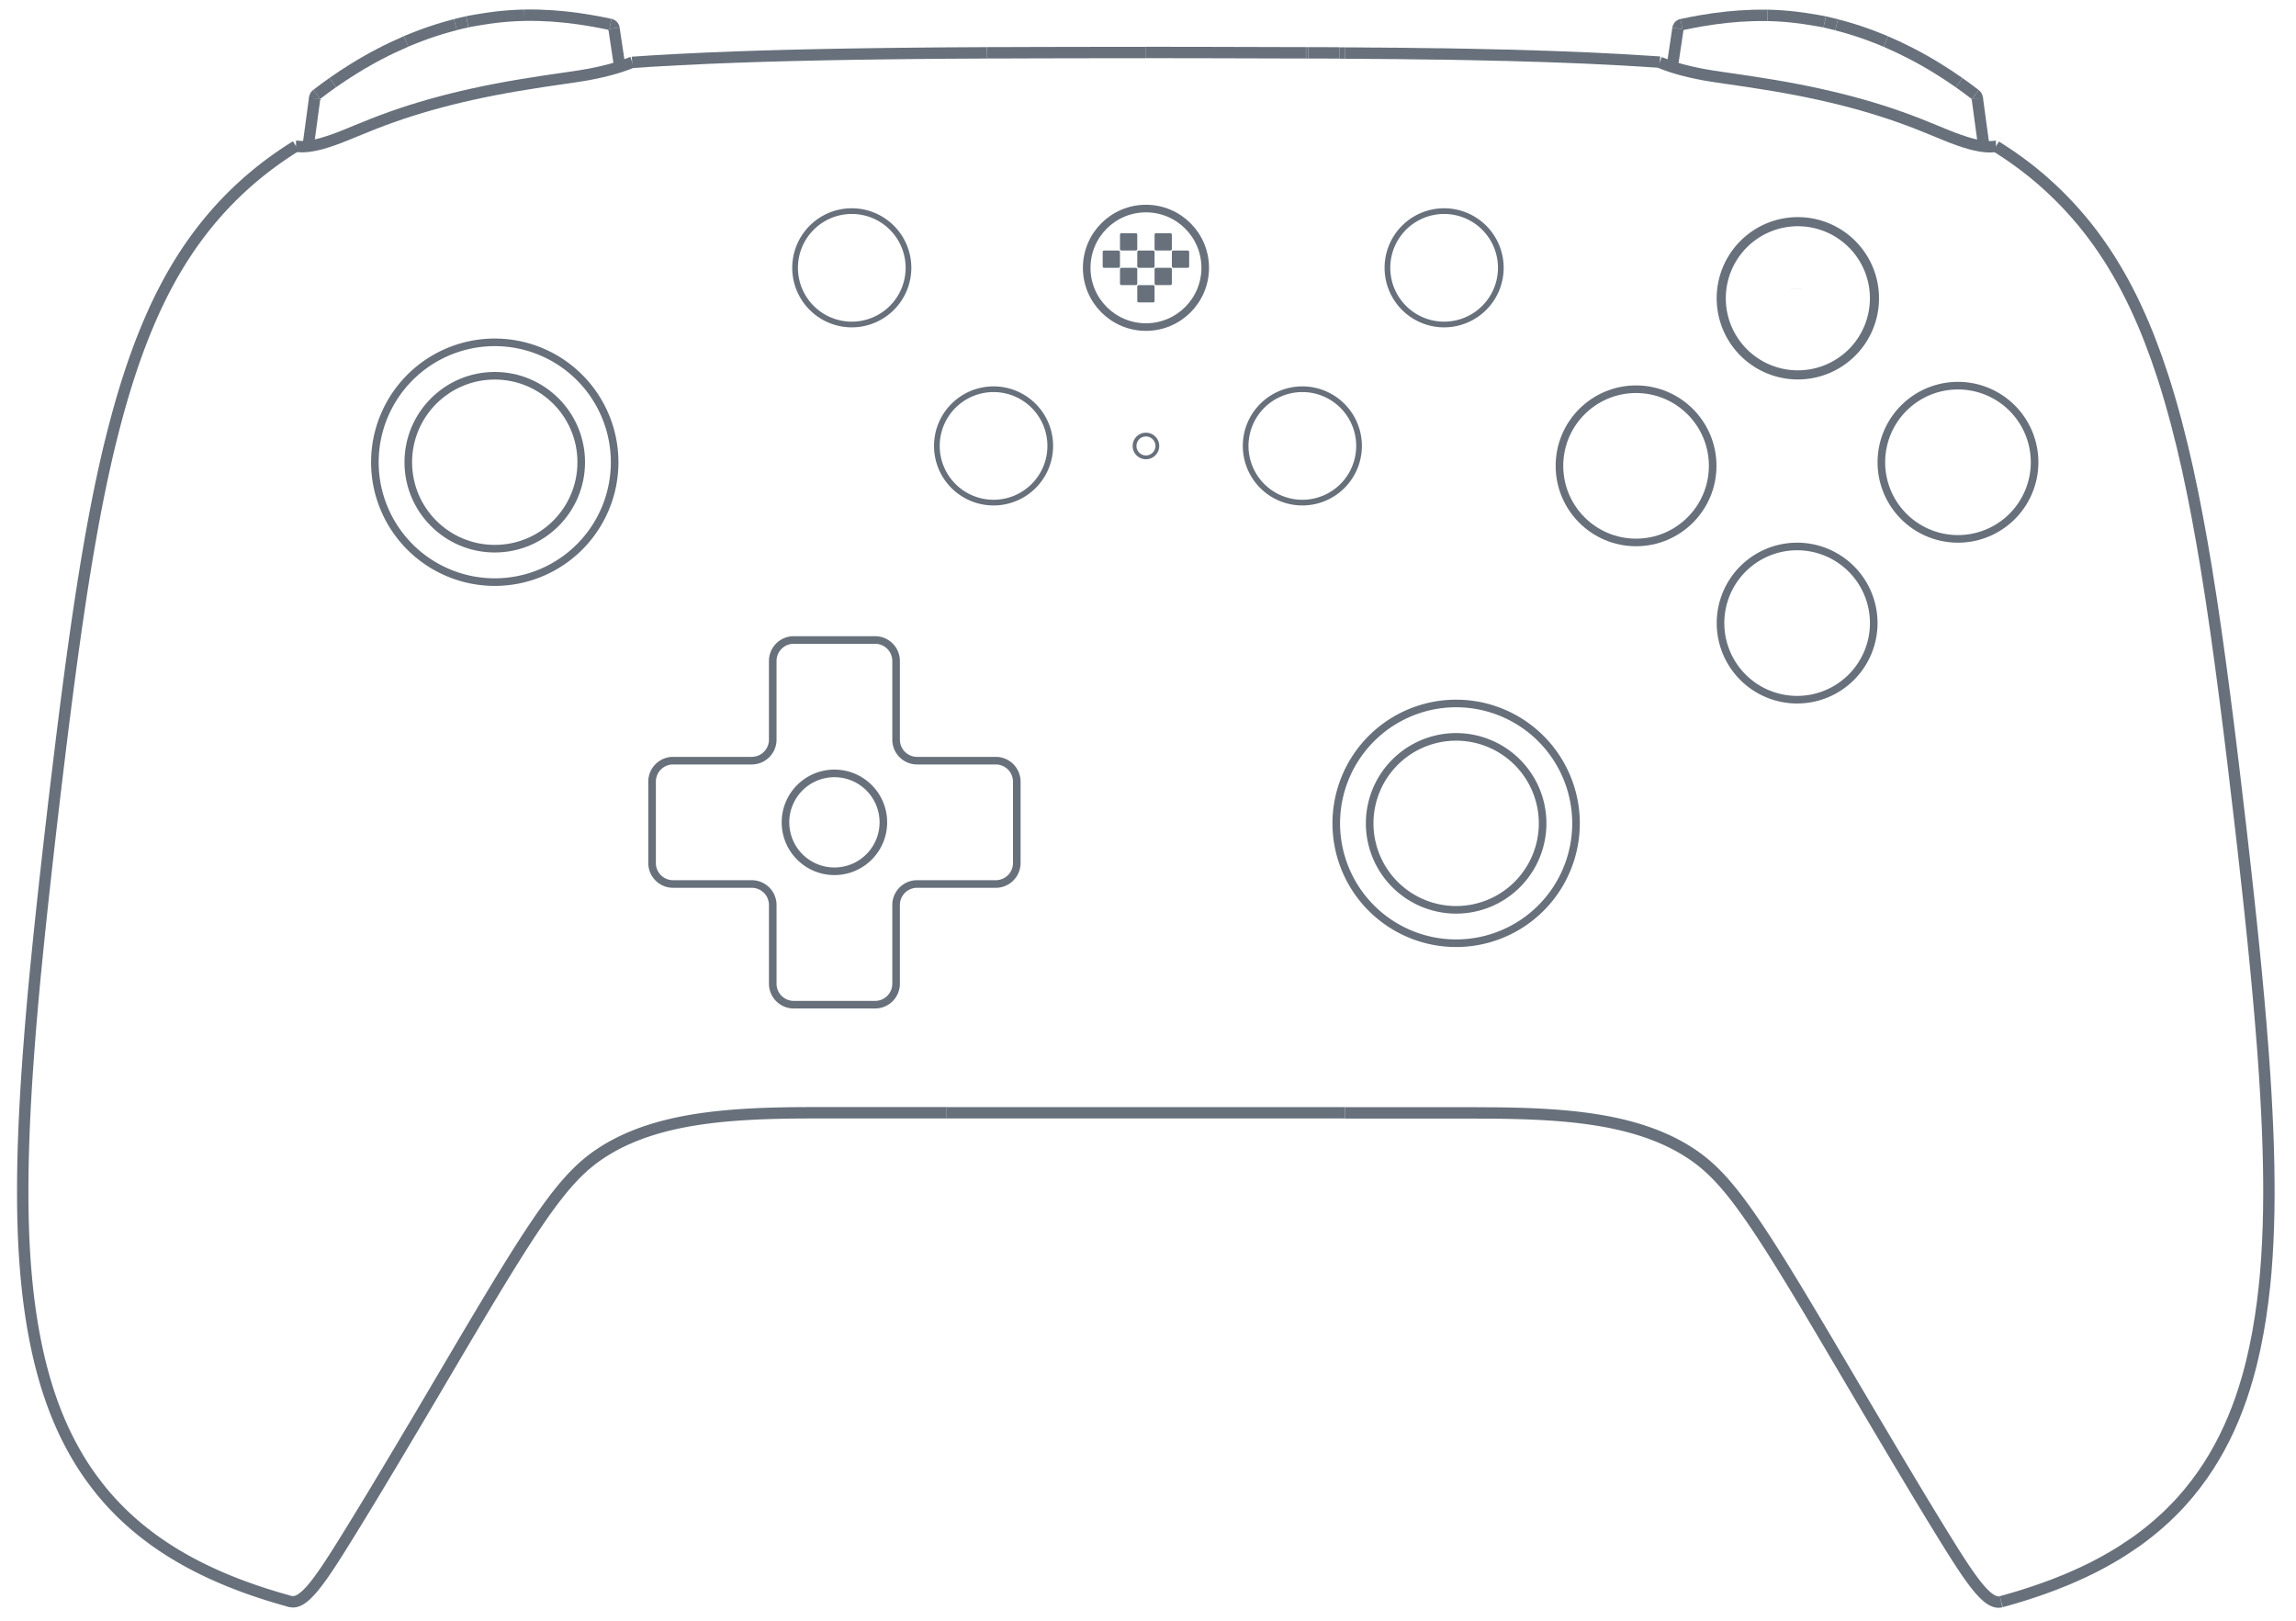 <?xml version="1.0" encoding="UTF-8" standalone="no"?>
<svg
   width="302.4"
   height="213.5"
   viewBox="0 0 302.4 213.5"
   version="1.1"
   id="svg1"
   sodipodi:docname="8bitdo_ultimate_controller_config.svg"
   inkscape:version="1.4 (e7c3feb100, 2024-10-09)"
   xmlns:inkscape="http://www.inkscape.org/namespaces/inkscape"
   xmlns:sodipodi="http://sodipodi.sourceforge.net/DTD/sodipodi-0.dtd"
   xmlns="http://www.w3.org/2000/svg"
   xmlns:svg="http://www.w3.org/2000/svg">
  <defs
     id="defs1" />
  <sodipodi:namedview
     id="namedview1"
     pagecolor="#505050"
     bordercolor="#eeeeee"
     borderopacity="1"
     inkscape:showpageshadow="0"
     inkscape:pageopacity="0"
     inkscape:pagecheckerboard="0"
     inkscape:deskcolor="#d1d1d1"
     inkscape:zoom="1.4142136"
     inkscape:cx="138.59293"
     inkscape:cy="103.9447"
     inkscape:window-width="1908"
     inkscape:window-height="1036"
     inkscape:window-x="0"
     inkscape:window-y="0"
     inkscape:window-maximized="1"
     inkscape:current-layer="svg1" />
  <g
     id="组_35"
     data-name="组 35"
     transform="translate(-961.108 -9.237)">
    <g
       id="组_29"
       data-name="组 29">
      <g
         id="组_6"
         data-name="组 6"
         transform="translate(961.108 9.237)">
        <g
           id="组_5"
           data-name="组 5"
           transform="translate(3 2)">
          <circle
             id="椭圆_1"
             data-name="椭圆 1"
             cx="11.389"
             cy="11.389"
             r="11.389"
             transform="translate(50.774 47.488)"
             fill="rgba(0,0,0,0)"
             stroke="#67707B"
             stroke-miterlimit="22.926"
             stroke-width="1" />
          <path
             id="路径_3"
             data-name="路径 3"
             d="M411.627,160.723a15.789,15.789,0,1,1-15.789,15.789,15.789,15.789,0,0,1,15.789-15.789Z"
             transform="translate(-349.464 -117.635)"
             fill="rgba(0,0,0,0)"
             stroke="#67707B"
             stroke-miterlimit="22.926"
             stroke-width="1" />
          <path
             id="路径_4"
             data-name="路径 4"
             d="M467.557,184.65a11.389,11.389,0,1,1-11.389,11.389A11.389,11.389,0,0,1,467.557,184.65Z"
             transform="translate(-278.772 -89.599)"
             fill="rgba(0,0,0,0)"
             stroke="#67707B"
             stroke-miterlimit="22.926"
             stroke-width="1" />
          <path
             id="路径_5"
             data-name="路径 5"
             d="M469.931,182.624a15.788,15.788,0,1,1-15.789,15.789,15.788,15.788,0,0,1,15.789-15.789Z"
             transform="translate(-281.146 -91.973)"
             fill="rgba(0,0,0,0)"
             stroke="#67707B"
             stroke-miterlimit="22.926"
             stroke-width="1" />
          <path
             id="路径_6"
             data-name="路径 6"
             d="m 147.93,55.235 a 1.5,1.5 0 1 1 -1.5,1.5 1.5,1.5 0 0 1 1.5,-1.5 z"
             fill="rgba(0,0,0,0)"
             stroke="#67707b"
             stroke-miterlimit="22.926"
             stroke-width="0.5" />
          <path
             id="路径_9"
             data-name="路径 9"
             d="M457.924,210.912a2.766,2.766,0,0,0,2.759-2.758V197.425a2.766,2.766,0,0,0-2.759-2.758H447.547a2.766,2.766,0,0,1-2.759-2.758V181.532a2.766,2.766,0,0,0-2.758-2.758H431.3a2.765,2.765,0,0,0-2.758,2.758v10.377a2.766,2.766,0,0,1-2.759,2.758H415.408a2.766,2.766,0,0,0-2.759,2.758v10.729a2.766,2.766,0,0,0,2.759,2.758m0,0h10.377a2.766,2.766,0,0,1,2.758,2.759v10.376a2.766,2.766,0,0,0,2.758,2.759H442.03a2.766,2.766,0,0,0,2.758-2.759V213.67a2.766,2.766,0,0,1,2.758-2.759h10.377"
             transform="translate(-329.766 -96.484)"
             fill="rgba(0,0,0,0)"
             stroke="#67707B"
             stroke-miterlimit="22.926"
             stroke-width="1" />
          <path
             id="路径_10"
             data-name="路径 10"
             d="M427.185,186.864a6.446,6.446,0,1,1-6.445,6.446,6.446,6.446,0,0,1,6.445-6.446Z"
             transform="translate(-320.286 -87.004)"
             fill="rgba(0,0,0,0)"
             stroke="#67707B"
             stroke-miterlimit="22.926"
             stroke-width="1" />
          <path
             id="路径_11"
             data-name="路径 11"
             d="M490.975,143.671l-.163-.069c-.17-.072-.365-.153-.556-.23l-.594-.236c-.207-.081-.417-.161-.6-.23a43.4,43.4,0,0,0-4.578-1.438"
             transform="translate(-245.594 -140.199)"
             fill="rgba(0,0,0,0)"
             stroke="#67707B"
             stroke-linejoin="bevel"
             stroke-width="1.5" />
          <path
             id="路径_12"
             data-name="路径 12"
             d="M397.732,143.663l.162-.069c.17-.072.365-.153.557-.23s.387-.155.594-.236.417-.161.6-.23a43.249,43.249,0,0,1,4.579-1.438"
             transform="translate(-347.245 -140.208)"
             fill="rgba(0,0,0,0)"
             stroke="#67707B"
             stroke-linejoin="bevel"
             stroke-width="1.5" />
          <path
             id="路径_13"
             data-name="路径 13"
             d="M411.1,146.754q-.031-.205-.063-.417c-.119-.787-.249-1.644-.38-2.522q-.094-.627-.19-1.273-.064-.428-.128-.863"
             transform="translate(-332.473 -139.95)"
             fill="rgba(0,0,0,0)"
             stroke="#67707B"
             stroke-linejoin="bevel"
             stroke-width="1.5" />
          <path
             id="路径_15"
             data-name="路径 15"
             d="M391.056,154.785c.038,0,.107.01.213.021s.246.027.443.033h.345c.132,0,.284-.012.462-.029s.384-.043.622-.084.516-.1.85-.177.716-.189,1.176-.336,1-.33,1.611-.564c.306-.117.645-.251,1.006-.4s.742-.3,1.13-.466c.774-.32,1.521-.626,2.336-.945s1.684-.643,2.493-.928,1.633-.563,2.473-.829q2.522-.8,5.249-1.483,2.764-.691,5.753-1.268c1.995-.386,4.072-.735,6.209-1.059q.81-.122,1.632-.242l1.642-.238c.545-.078,1.088-.159,1.59-.236s.948-.153,1.32-.221.7-.134.993-.2.55-.119.782-.173c.465-.109.832-.2,1.145-.288s.569-.162.793-.231.414-.13.581-.186c.334-.111.577-.2.768-.271s.329-.127.434-.167.174-.067.219-.081"
             transform="translate(-355.068 -137.529)"
             fill="rgba(0,0,0,0)"
             stroke="#67707B"
             stroke-linejoin="bevel"
             stroke-width="1.5" />
          <line
             id="直线_1"
             data-name="直线 1"
             x1="0.001"
             transform="translate(80.259 6.216)"
             fill="none"
             stroke="#67707B"
             stroke-linejoin="bevel"
             stroke-width="1.5" />
          <path
             id="路径_16"
             data-name="路径 16"
             d="M392.647,145.932l-.008.061-.021.156-.016.118c-.03.219-.059.438-.089.656l-.008.057-.016.118c-.065.479-.129.954-.192,1.42l-.015.112-.018.136c-.083.609-.165,1.212-.244,1.788l-.011.075c-.01.077-.022.163-.034.257q-.032.224-.061.442c-.043.31-.085.615-.125.907"
             fill="rgba(0,0,0,0)"
             stroke="#67707B"
             stroke-linejoin="bevel"
             stroke-width="1.5"
             transform="translate(-354.209 -134.967)" />
          <path
             id="路径_17"
             data-name="路径 17"
             d="M401.442,141.75c.156-.033.419-.083.737-.141.447-.079,1-.172,1.492-.247a39.342,39.342,0,0,1,5.287-.476"
             transform="translate(-342.898 -140.879)"
             fill="rgba(0,0,0,0)"
             stroke="#67707B"
             stroke-linejoin="bevel"
             stroke-width="1.5" />
          <path
             id="路径_18"
             data-name="路径 18"
             d="M410.593,141.955a.521.521,0,0,0-.012-.062l-.017-.059-.028-.064a.6.6,0,0,0-.416-.325"
             transform="translate(-332.729 -140.225)"
             fill="rgba(0,0,0,0)"
             stroke="#67707B"
             stroke-linejoin="bevel"
             stroke-width="1.5" />
          <path
             id="路径_19"
             data-name="路径 19"
             d="M392.458,145.688a.631.631,0,0,0-.135.141.7.7,0,0,0-.068.121.646.646,0,0,0-.026.068,1,1,0,0,0-.04.17v.031"
             transform="translate(-353.746 -135.253)"
             fill="rgba(0,0,0,0)"
             stroke="#67707B"
             stroke-linejoin="bevel"
             stroke-width="1.5" />
          <path
             id="路径_20"
             data-name="路径 20"
             d="M402.277,141.284q-.431.093-.861.2c-.232.056-.463.112-.7.172"
             transform="translate(-343.742 -140.413)"
             fill="rgba(0,0,0,0)"
             stroke="#67707B"
             stroke-linejoin="bevel"
             stroke-width="1.5" />
          <path
             id="路径_21"
             data-name="路径 21"
             d="M394.428,144.969q-1.091.767-2.118,1.56"
             transform="translate(-353.599 -136.095)"
             fill="rgba(0,0,0,0)"
             stroke="#67707B"
             stroke-linejoin="bevel"
             stroke-width="1.5" />
          <path
             id="路径_22"
             data-name="路径 22"
             d="M402.942,142.474c-1.167.5-2.319,1.045-3.446,1.632q-1.754.915-3.432,1.954-1.427.883-2.778,1.833"
             transform="translate(-352.455 -139.019)"
             fill="rgba(0,0,0,0)"
             stroke="#67707B"
             stroke-linejoin="bevel"
             stroke-width="1.5" />
          <path
             id="路径_23"
             data-name="路径 23"
             d="M416.233,142.1c-.848-.182-1.716-.354-2.574-.5-1.116-.192-2.25-.353-3.383-.472q-1.726-.181-3.467-.232-.954-.025-1.907-.008"
             transform="translate(-338.843 -140.883)"
             fill="rgba(0,0,0,0)"
             stroke="#67707B"
             stroke-linejoin="bevel"
             stroke-width="1.5" />
          <path
             id="路径_24"
             data-name="路径 24"
             d="M392.281,146.01a.853.853,0,0,1,.021-.1"
             transform="translate(-353.632 -134.989)"
             fill="rgba(0,0,0,0)"
             stroke="#67707B"
             stroke-linejoin="bevel"
             stroke-width="1.5" />
          <path
             id="路径_25"
             data-name="路径 25"
             d="M391.058,148.829h0"
             transform="translate(-355.069 -131.572)"
             fill="rgba(0,0,0,0)"
             stroke="#67707B"
             stroke-linejoin="bevel"
             stroke-width="1.5" />
          <path
             id="路径_26"
             data-name="路径 26"
             d="m 109.186,25.805 a 7.467,7.467 0 1 1 -7.467,7.467 7.467,7.467 0 0 1 7.467,-7.467 z"
             fill="rgba(0,0,0,0)"
             stroke="#67707b"
             stroke-miterlimit="22.926"
             stroke-width="0.75" />
          <path
             id="路径_28"
             data-name="路径 28"
             d="m 187.202,25.805 a 7.467,7.467 0 1 1 -7.467,7.467 7.467,7.467 0 0 1 7.467,-7.467 z"
             fill="rgba(0,0,0,0)"
             stroke="#67707b"
             stroke-miterlimit="22.926"
             stroke-width="0.75" />
          <path
             id="路径_30"
             data-name="路径 30"
             d="M474.515,146.763q.031-.205.063-.417c.119-.787.249-1.644.38-2.522q.094-.627.19-1.273l.128-.863"
             transform="translate(-257.274 -139.939)"
             fill="rgba(0,0,0,0)"
             stroke="#67707B"
             stroke-linejoin="bevel"
             stroke-width="1.5" />
          <path
             id="路径_32"
             data-name="路径 32"
             d="M541.088,271.848a1.622,1.622,0,0,1-.484.034,1.908,1.908,0,0,1-.535-.15l-.09-.041-.082-.042c-.033-.016-.062-.033-.089-.049a4.42,4.42,0,0,1-.756-.569,11.273,11.273,0,0,1-1.148-1.253c-.079-.1-.157-.2-.237-.3l-.139-.181-.127-.168q-.133-.179-.268-.365l-.218-.3-.108-.154c-.1-.142-.2-.285-.3-.433l-.031-.046q-.333-.488-.675-1.012l-.127-.194q-.281-.429-.568-.881c-.124-.194-.249-.392-.375-.591l-.339-.54q-.362-.579-.735-1.182L532.9,262.2l-.445-.725-.439-.718-.688-1.13-.237-.391q-.691-1.137-1.4-2.323l-.125-.209q-.356-.592-.718-1.2l-.858-1.431-.13-.218-.74-1.241c-.184-.307-.367-.617-.552-.927l-.331-.558-.269-.454-.625-1.054-.4-.669-.51-.863-.565-.955-1.132-1.917-.149-.253-1.044-1.769-.844-1.432-.492-.835-1.245-2.111-.187-.317-1.257-2.125q-.63-1.063-1.268-2.133l-.164-.276q-.384-.643-.772-1.289-.253-.423-.509-.847l-.287-.476q-.408-.676-.82-1.355l-.458-.75q-.194-.319-.39-.638l-.358-.582q-.422-.683-.85-1.367-.285-.457-.575-.914-.465-.736-.94-1.469l-.13-.2q-.419-.645-.847-1.288t-.862-1.274l-.158-.229q-.525-.758-1.07-1.507-.286-.393-.579-.78-.273-.362-.553-.719c-.392-.5-.8-.99-1.214-1.471l-.2-.227q-.542-.612-1.122-1.191-.531-.529-1.1-1.022-.149-.13-.3-.255l-.068-.057c-.078-.065-.158-.129-.237-.192q-.308-.246-.626-.481c-.161-.119-.326-.235-.491-.349-.1-.069-.2-.137-.3-.2q-.257-.171-.518-.335-.663-.415-1.356-.787-.711-.382-1.449-.717l-.684-.3c-.773-.327-1.563-.619-2.363-.88q-.458-.15-.921-.285-1.043-.307-2.107-.552-.381-.089-.766-.17-1.012-.214-2.034-.382l-.36-.058-.24-.038c-1.6-.245-3.22-.419-4.839-.543q-.665-.052-1.332-.092-.583-.037-1.167-.065-1-.049-2-.082c-1.1-.036-2.192-.058-3.289-.073h-.164l-.583-.006h-.411q-1.512-.013-3.023-.012h-15.99"
             transform="translate(-280.524 -62.887)"
             fill="rgba(0,0,0,0)"
             stroke="#67707B"
             stroke-linejoin="bevel"
             stroke-width="1.5" />
          <path
             id="路径_33"
             data-name="路径 33"
             d="M494.147,148.837l.486.306.121.077.121.078.121.079.121.078q.485.316.962.644.952.655,1.87,1.353.458.349.907.709t.892.733q.221.186.438.374l.055.047.054.047.109.1.217.191q.432.383.854.776l.419.4.415.4q.206.2.409.406t.4.411l.2.208.2.208.393.421q.391.424.771.856t.75.877c.123.148.246.3.367.445l.182.225.046.056.045.057.09.112.089.113.044.056.044.056.176.226q.175.226.348.456.346.459.682.926.364.507.713,1.022t.687,1.038l.167.262.083.131.041.066.041.066q.166.263.326.528.322.528.632,1.064.621,1.075,1.192,2.174t1.1,2.221q1.051,2.239,1.939,4.546c.595,1.535,1.143,3.09,1.652,4.653q.5,1.533.949,3.081t.861,3.1q.817,3.094,1.5,6.215.345,1.575.664,3.153t.617,3.177c.39,2.08.754,4.171,1.1,6.254q.36,2.188.692,4.376.325,2.134.628,4.267.314,2.2.61,4.4.29,2.143.566,4.284.282,2.18.553,4.358.269,2.156.529,4.31c.348,2.876.688,5.768,1.018,8.638q.145,1.26.287,2.517t.283,2.511q.14,1.261.278,2.521.035.314.069.629l.068.628.034.314.009.08.008.077.017.157c.023.209.045.417.067.627l.134,1.255.067.629q.017.157.033.314l.016.157.008.079.009.078q.131,1.254.258,2.508l.126,1.256.062.628.062.627q.061.628.121,1.255l.03.313c.01.1.02.208.03.313.02.209.039.418.059.627l.116,1.253q.029.314.057.627l.057.629q.112,1.254.218,2.508.053.625.1,1.25l.026.313c.008.1.017.209.025.314l.05.627q.049.626.1,1.252l.012.156.012.156.023.314.046.627q.091,1.256.173,2.514t.153,2.5q.072,1.253.132,2.507.03.624.057,1.247c.018.416.036.836.052,1.253q.078,2.061.119,4.122.038,2,.033,4-.006,2.015-.068,4.03t-.19,4.037q-.065,1.009-.15,2.017-.042.5-.09,1t-.1,1c-.142,1.341-.313,2.683-.519,4.017s-.443,2.651-.722,3.963-.6,2.634-.972,3.936q-.39,1.369-.854,2.719t-1.014,2.667q-.274.658-.571,1.306t-.617,1.293q-.64,1.281-1.373,2.517t-1.563,2.413q-.416.59-.856,1.164t-.9,1.13q-.465.558-.953,1.1-.243.268-.491.532l-.125.132-.126.131q-.127.132-.254.261-.255.259-.515.514l-.13.127-.131.126c-.087.084-.176.168-.265.251q-.531.5-1.084.977-1.086.941-2.244,1.8l-.145.107-.146.107-.292.21-.147.1-.147.1c-.1.069-.2.137-.295.2q-.6.408-1.2.8-.306.2-.615.384t-.617.372q-.625.368-1.26.717-1.271.7-2.584,1.316-.655.31-1.319.6-.333.147-.668.29t-.669.279q-1.344.552-2.714,1.039c-1.826.652-3.686,1.226-5.558,1.735"
             transform="translate(-234.27 -131.563)"
             fill="rgba(0,0,0,0)"
             stroke="#67707B"
             stroke-linejoin="bevel"
             stroke-width="1.5" />
          <path
             id="路径_34"
             data-name="路径 34"
             d="M454.682,143.18h.682l.685.006,1.366.012,1.363.013h.683l.683.007.675.008h.677l1.352.017.677.01.676.01.675.01h.338l.339.006,1.335.021h.671l.67.012,2.669.05.661.014.66.014,1.315.029,1.311.032.658.016h.33l.33.009q2.586.069,5.171.157l1.262.045,1.273.049q1.264.049,2.527.1,2.468.11,4.935.247,2.4.134,4.793.3"
             transform="translate(-280.513 -138.192)"
             fill="rgba(0,0,0,0)"
             stroke="#67707B"
             stroke-linejoin="bevel"
             stroke-width="1.5" />
          <path
             id="路径_35"
             data-name="路径 35"
             d="M518.031,154.793c-.038,0-.107.01-.214.021s-.246.027-.443.033h-.345c-.132,0-.284-.012-.462-.029s-.384-.043-.622-.084-.516-.1-.85-.177-.716-.189-1.176-.336-1-.331-1.61-.564c-.307-.117-.644-.251-1.006-.4s-.743-.3-1.13-.466c-.774-.321-1.521-.626-2.336-.945s-1.684-.643-2.493-.928-1.633-.563-2.473-.829q-2.522-.8-5.249-1.483-2.764-.692-5.753-1.268c-1.995-.386-4.072-.735-6.209-1.059q-.81-.122-1.631-.242l-1.642-.238c-.546-.078-1.089-.159-1.59-.236s-.948-.153-1.32-.221-.7-.134-.993-.2-.55-.119-.782-.173c-.465-.109-.832-.2-1.145-.288s-.57-.162-.793-.231-.414-.13-.581-.186c-.334-.111-.577-.2-.768-.272s-.329-.126-.434-.166-.174-.066-.218-.081"
             transform="translate(-258.154 -137.519)"
             fill="rgba(0,0,0,0)"
             stroke="#67707B"
             stroke-linejoin="bevel"
             stroke-width="1.5" />
          <line
             id="直线_2"
             data-name="直线 2"
             transform="translate(215.607 6.235)"
             fill="none"
             stroke="#67707B"
             stroke-linejoin="bevel"
             stroke-width="1.5" />
          <path
             id="路径_36"
             data-name="路径 36"
             d="M496.167,276.133H480.174q-1.511,0-3.023.011h-.41l-.583.007H476q-1.645.02-3.289.072-1,.031-1.995.081-.585.029-1.168.065c-.445.027-.888.057-1.332.092-1.62.124-3.236.3-4.839.542l-.241.038-.36.058q-1.022.169-2.033.382c-.257.054-.512.11-.767.17q-1.061.245-2.106.551-.462.135-.921.285-1.2.392-2.363.88c-.231.1-.458.2-.685.3q-.737.336-1.448.717-.691.371-1.356.786-.262.165-.517.334c-.1.067-.2.136-.3.2q-.249.173-.492.35c-.212.155-.421.316-.625.48l-.238.193-.069.056-.3.255c-.379.328-.744.671-1.1,1.023-.387.385-.76.784-1.122,1.19-.067.075-.133.151-.2.228-.419.48-.822.972-1.213,1.471-.188.238-.372.478-.554.717q-.293.389-.58.78-.547.748-1.071,1.507l-.158.228q-.436.635-.862,1.275t-.848,1.288l-.129.2q-.475.735-.941,1.47-.29.457-.575.914-.43.684-.851,1.366-.18.29-.358.582-.2.318-.391.637-.23.375-.457.75-.413.677-.821,1.354l-.287.476q-.256.423-.509.846-.388.647-.772,1.291l-.164.275q-.639,1.07-1.268,2.131l-1.258,2.126-.187.317-1.247,2.111-.491.834-.845,1.432-1.043,1.769-.149.253-1.133,1.918q-.285.479-.564.954c-.172.289-.341.576-.512.863l-.4.669-.626,1.054-.27.454-.331.556-.553.928-.74,1.24-.131.218q-.432.724-.858,1.432-.361.6-.718,1.2l-.126.207q-.714,1.187-1.406,2.324l-.236.39-.689,1.129c-.147.242-.294.48-.44.719s-.3.484-.445.724q-.383.623-.758,1.226l-.735,1.181-.34.541c-.126.2-.251.4-.375.591q-.286.45-.568.881c-.042.066-.084.13-.128.2q-.342.523-.675,1.011l-.031.047q-.151.22-.3.432l-.108.154c-.073.1-.147.2-.219.3-.09.125-.179.247-.269.366l-.127.168-.138.181c-.081.1-.159.2-.238.3a11.089,11.089,0,0,1-1.148,1.253,4.5,4.5,0,0,1-.755.569l-.09.049c-.026.015-.054.028-.083.042s-.055.027-.089.041a1.875,1.875,0,0,1-.536.149,2.159,2.159,0,0,1-.869-.139q-1.4-.389-2.787-.828-1.346-.427-2.675-.908-1.293-.468-2.563-.993-.414-.171-.824-.348-.82-.355-1.627-.735-1.186-.56-2.338-1.179-.316-.169-.628-.345-.809-.452-1.6-.936-1.078-.662-2.112-1.386-.3-.208-.588-.42-.718-.523-1.409-1.077-.969-.777-1.881-1.614-.3-.277-.6-.559-.6-.577-1.17-1.178-.857-.9-1.648-1.865-.282-.344-.556-.7-.5-.641-.974-1.3-.744-1.046-1.411-2.139c-.142-.231-.281-.465-.417-.7q-.456-.783-.875-1.587-.626-1.2-1.172-2.44l-.183-.422q-.463-1.08-.866-2.183l-.046-.124q-.424-1.168-.788-2.354c-.031-.1-.062-.2-.092-.3q-.312-1.036-.581-2.08-.114-.437-.22-.875-.187-.765-.352-1.534-.173-.8-.325-1.6-.315-1.651-.555-3.316-.125-.861-.232-1.725-.109-.885-.2-1.772-.07-.683-.131-1.366c-.013-.151-.027-.3-.039-.452q-.079-.931-.14-1.864-.127-1.929-.189-3.864-.061-1.856-.073-3.716v-.317c-.015-2.836.045-5.674.155-8.512q.021-.547.045-1.094.072-1.676.166-3.351.126-2.27.287-4.542.071-1.02.148-2.038l.2-2.579q.191-2.332.4-4.667.123-1.346.252-2.69.1-1,.2-2,.232-2.345.479-4.692.171-1.626.347-3.252l.154-1.413q.253-2.3.514-4.612.257-2.267.52-4.536.258-2.22.522-4.441l.6-4.955q.22-1.787.446-3.575.406-3.219.837-6.444.1-.768.207-1.533.506-3.71,1.064-7.423.082-.542.165-1.084.446-2.9.94-5.8.364-2.121.759-4.24.2-1.068.41-2.135.582-2.949,1.254-5.888.229-.994.471-1.986.1-.393.2-.785.333-1.334.694-2.661.348-1.282.724-2.558.365-1.232.759-2.459.229-.709.468-1.416.161-.475.327-.949.4-1.142.835-2.275.834-2.173,1.8-4.3.469-1.021.974-2.028.5-.985,1.029-1.952.524-.95,1.087-1.879c.14-.231.281-.46.424-.689q.355-.565.724-1.12,1.171-1.76,2.495-3.416,1.31-1.635,2.766-3.151.223-.232.45-.46.51-.518,1.039-1.017.763-.725,1.559-1.414.623-.539,1.266-1.056,1.015-.818,2.075-1.576t2.152-1.459c.2-.127.4-.252.6-.377"
             transform="translate(-374.485 -131.581)"
             fill="rgba(0,0,0,0)"
             stroke="#67707B"
             stroke-linejoin="bevel"
             stroke-width="1.5" />
          <path
             id="路径_37"
             data-name="路径 37"
             d="M411.441,144.426q1.315-.093,2.63-.174,1.8-.111,3.592-.2,1.833-.1,3.667-.175l.228-.01q1.754-.076,3.508-.139,1.9-.069,3.8-.126,1.5-.045,3-.083l.857-.021q1.951-.049,3.9-.087,1.973-.04,3.946-.072l1.988-.03,2-.028,2-.024,2.012-.022q2.021-.021,4.043-.037c.092,0,5.46-.028,5.552-.03"
             transform="translate(-331.181 -138.211)"
             fill="rgba(0,0,0,0)"
             stroke="#67707B"
             stroke-linejoin="bevel"
             stroke-width="1.5" />
          <path
             id="路径_38"
             data-name="路径 38"
             d="M493.02,145.941l.008.06.021.156.016.118c.03.219.059.438.089.656l.008.057.016.118c.065.479.129.954.192,1.42l.015.112.018.136c.083.609.165,1.212.244,1.788l.01.075.035.257q.031.223.061.442c.043.31.085.615.125.907"
             transform="translate(-235.59 -134.956)"
             fill="rgba(0,0,0,0)"
             stroke="#67707B"
             stroke-linejoin="bevel"
             stroke-width="1.5" />
          <path
             id="路径_39"
             data-name="路径 39"
             d="M487.816,141.758c-.156-.033-.419-.083-.736-.141-.447-.079-1-.172-1.492-.247a39.34,39.34,0,0,0-5.287-.476"
             transform="translate( -250.494 -140.87)"
             fill="rgba(0,0,0,0)"
             stroke="#67707B"
             stroke-linejoin="bevel"
             stroke-width="1.5" />
          <path
             id="路径_40"
             data-name="路径 40"
             d="M474.866,141.963a.57.57,0,0,1,.012-.062l.017-.059.028-.065a.594.594,0,0,1,.147-.19.606.606,0,0,1,.269-.134"
             transform="translate(-256.862 -140.215)"
             fill="rgba(0,0,0,0)"
             stroke="#67707B"
             stroke-linejoin="bevel"
             stroke-width="1.5" />
          <path
             id="路径_41"
             data-name="路径 41"
             d="M492.894,145.7a.628.628,0,0,1,.135.14.7.7,0,0,1,.068.121.67.67,0,0,1,.026.068.993.993,0,0,1,.04.17v.031"
             transform="translate(-235.738 -135.242)"
             fill="rgba(0,0,0,0)"
             stroke="#67707B"
             stroke-linejoin="bevel"
             stroke-width="1.5" />
          <path
             id="路径_42"
             data-name="路径 42"
             d="M483.765,141.293q.431.093.861.2c.232.056.464.112.7.172"
             transform="translate(-246.435 -140.403)"
             fill="rgba(0,0,0,0)"
             stroke="#67707B"
             stroke-linejoin="bevel"
             stroke-width="1.5" />
          <path
             id="路径_43"
             data-name="路径 43"
             d="M491.918,144.978q1.09.767,2.118,1.56"
             transform="translate(-236.881 -136.085)"
             fill="rgba(0,0,0,0)"
             stroke="#67707B"
             stroke-linejoin="bevel"
             stroke-width="1.5" />
          <path
             id="路径_44"
             data-name="路径 44"
             d="M487.472,142.482c1.167.5,2.319,1.045,3.446,1.632q1.754.914,3.432,1.954,1.427.883,2.778,1.833"
             transform="translate(-242.091 -139.01)"
             fill="rgba(0,0,0,0)"
             stroke="#67707B"
             stroke-linejoin="bevel"
             stroke-width="1.5" />
          <path
             id="路径_45"
             data-name="路径 45"
             d="M475.083,142.112c.848-.182,1.716-.354,2.574-.5,1.115-.192,2.25-.353,3.383-.472q1.726-.181,3.467-.232.954-.025,1.907-.008"
             transform="translate(-256.608 -140.873)"
             fill="rgba(0,0,0,0)"
             stroke="#67707B"
             stroke-linejoin="bevel"
             stroke-width="1.5" />
          <path
             id="路径_46"
             data-name="路径 46"
             d="M492.933,146.019a.781.781,0,0,0-.021-.1"
             transform="translate(-235.716 -134.978)"
             fill="rgba(0,0,0,0)"
             stroke="#67707B"
             stroke-linejoin="bevel"
             stroke-width="1.5" />
          <path
             id="路径_47"
             data-name="路径 47"
             d="M452.438,143.168h2.345l1.756.01"
             transform="translate(-283.143 -138.206)"
             fill="rgba(0,0,0,0)"
             stroke="#67707B"
             stroke-linejoin="bevel"
             stroke-width="1.5" />
          <path
             id="路径_48"
             data-name="路径 48"
             d="M452.252,143.167h.22"
             transform="translate(-283.361 -138.207)"
             fill="rgba(0,0,0,0)"
             stroke="#67707B"
             stroke-linejoin="bevel"
             stroke-width="1.5" />
          <path
             id="路径_49"
             data-name="路径 49"
             d="M482.982,207.45H430.514"
             transform="translate(-308.832 -62.891)"
             fill="rgba(0,0,0,0)"
             stroke="#67707B"
             stroke-linejoin="bevel"
             stroke-width="1.5" />
          <path
             id="路径_50"
             data-name="路径 50"
             d="M455.1,143.183l-.773-.005"
             transform="translate(-280.93 -138.195)"
             fill="rgba(0,0,0,0)"
             stroke="#67707B"
             stroke-linejoin="bevel"
             stroke-width="1.5" />
          <path
             id="路径_51"
             data-name="路径 51"
             d="M494.147,148.837h0"
             transform="translate(-234.27 -131.563)"
             fill="rgba(0,0,0,0)"
             stroke="#67707B"
             stroke-linejoin="bevel"
             stroke-width="1.5" />
          <path
             id="路径_52"
             data-name="路径 52"
             d="M442.6,143.145c2.224,0,4.443,0,6.672.005,3.857.005,7.745.016,11.495.031h2.791"
             transform="translate(-294.668 -138.233)"
             fill="rgba(0,0,0,0)"
             stroke="#67707B"
             stroke-linejoin="bevel"
             stroke-width="1.5" />
          <path
             id="路径_53"
             data-name="路径 53"
             d="M432.953,143.187h1.464l2.03-.007,2.055-.007,2.054-.006q3.341-.008,6.677-.012t6.676,0"
             transform="translate(-305.974 -138.233)"
             fill="rgba(0,0,0,0)"
             stroke="#67707B"
             stroke-linejoin="bevel"
             stroke-width="1.5" />
          <path
             id="路径_54"
             data-name="路径 54"
             d="M452.354,143.167h.182"
             transform="translate(-283.241 -138.207)"
             fill="rgba(0,0,0,0)"
             stroke="#67707B"
             stroke-linejoin="bevel"
             stroke-width="1.5" />
          <path
             id="路径_56"
             data-name="路径 56"
             d="M442.262,155.156h1.9a.188.188,0,0,1,.188.188v1.9a.187.187,0,0,1-.188.188h-1.9a.187.187,0,0,1-.187-.188v-1.9a.187.187,0,0,1,.187-.188"
             transform="translate(-295.286 -124.16)"
             fill="#67707B" />
          <path
             id="路径_57"
             data-name="路径 57"
             d="M440.164,155.156h1.9a.188.188,0,0,1,.188.188v1.9a.188.188,0,0,1-.188.188h-1.9a.188.188,0,0,1-.188-.188v-1.9a.187.187,0,0,1,.188-.188"
             transform="translate(-297.745 -124.16)"
             fill="#67707B" />
          <path
             id="路径_58"
             data-name="路径 58"
             d="M444.36,155.156h1.9a.188.188,0,0,1,.188.188v1.9a.188.188,0,0,1-.188.188h-1.9a.188.188,0,0,1-.187-.188v-1.9a.188.188,0,0,1,.187-.188"
             transform="translate(-292.827 -124.16)"
             fill="#67707B" />
          <path
             id="路径_59"
             data-name="路径 59"
             d="M441.213,156.2h1.9a.188.188,0,0,1,.188.188v1.9a.188.188,0,0,1-.188.188h-1.9a.188.188,0,0,1-.188-.188v-1.9a.188.188,0,0,1,.188-.188"
             transform="translate(-296.515 -122.931)"
             fill="#67707B" />
          <path
             id="路径_60"
             data-name="路径 60"
             d="M442.262,157.253h1.9a.187.187,0,0,1,.188.188v1.9a.187.187,0,0,1-.188.188h-1.9a.187.187,0,0,1-.187-.188v-1.9a.187.187,0,0,1,.187-.188"
             transform="translate(-295.286 -121.701)"
             fill="#67707B" />
          <path
             id="路径_61"
             data-name="路径 61"
             d="M443.311,156.2h1.9a.188.188,0,0,1,.188.188v1.9a.188.188,0,0,1-.188.188h-1.9a.188.188,0,0,1-.188-.188v-1.9a.188.188,0,0,1,.188-.188"
             transform="translate(-294.057 -122.931)"
             fill="#67707B" />
          <path
             id="路径_62"
             data-name="路径 62"
             d="M441.213,154.106h1.9a.188.188,0,0,1,.188.188v1.9a.188.188,0,0,1-.188.188h-1.9a.187.187,0,0,1-.188-.188v-1.9a.187.187,0,0,1,.188-.188"
             transform="translate(-296.515 -125.389)"
             fill="#67707B" />
          <path
             id="路径_63"
             data-name="路径 63"
             d="M443.311,154.106h1.9a.187.187,0,0,1,.188.188v1.9a.187.187,0,0,1-.188.188h-1.9a.187.187,0,0,1-.188-.188v-1.9a.187.187,0,0,1,.188-.188"
             transform="translate(-294.057 -125.389)"
             fill="#67707B" />
          <circle
             id="椭圆_3"
             data-name="椭圆 3"
             cx="7.804"
             cy="7.804"
             r="7.804"
             transform="translate(140.127 25.468)"
             fill="rgba(0,0,0,0)"
             stroke="#67707B"
             stroke-miterlimit="22.926"
             stroke-width="1" />
          <path
             id="路径_64"
             data-name="路径 64"
             d="M487.535,153.592a10.09,10.09,0,1,1-10.09,10.09,10.09,10.09,0,0,1,10.09-10.09Z"
             transform="translate(-253.744 -126.396)"
             fill="rgba(0,0,0,0)"
             stroke="#67707B"
             stroke-miterlimit="22.926"
             stroke-width="1.2" />
          <path
             id="路径_65"
             data-name="路径 65"
             d="M497.29,163.35a10.09,10.09,0,1,1-10.09,10.09A10.09,10.09,0,0,1,497.29,163.35Z"
             transform="translate(-242.41 -114.557)"
             fill="rgba(0,0,0,0)"
             stroke="#67707B"
             stroke-miterlimit="22.926"
             stroke-width="1" />
          <circle
             id="椭圆_4"
             data-name="椭圆 4"
             cx="10.09"
             cy="10.09"
             r="10.09"
             transform="translate(202.392 49.263)"
             fill="rgba(0,0,0,0)"
             stroke="#67707B"
             stroke-miterlimit="22.926"
             stroke-width="1" />
          <path
             id="路径_66"
             data-name="路径 66"
             d="M487.535,173.1a10.09,10.09,0,1,1-10.09,10.09,10.09,10.09,0,0,1,10.09-10.09Z"
             transform="translate(-253.84 -103.127)"
             fill="rgba(0,0,0,0)"
             stroke="#67707B"
             stroke-miterlimit="22.926"
             stroke-width="1" />
          <path
             id="路径_116"
             data-name="路径 116"
             d="M482.036,157.489v-.008"
             transform="translate(-248.465 -121.435)"
             fill="rgba(0,0,0,0)"
             stroke="#67707B"
             stroke-linejoin="bevel"
             stroke-width="1.5" />
        </g>
        <rect
           id="矩形_2"
           data-name="矩形 2"
           width="302.4"
           height="213.5"
           fill="none" />
      </g>
    </g>
    <g
       id="组_30"
       data-name="组 30"
       transform="translate(0 0.2)">
      <path
         id="路径_27"
         data-name="路径 27"
         d="m 1091.967,60.3 a 7.467,7.467 0 1 1 -7.467,7.467 7.467,7.467 0 0 1 7.467,-7.467 z"
         fill="rgba(0,0,0,0)"
         stroke="#67707b"
         stroke-miterlimit="22.926"
         stroke-width="0.75" />
      <path
         id="路径_27-6"
         data-name="路径 27"
         d="m 1132.637,60.3 a 7.467,7.467 0 1 1 -7.467,7.467 7.467,7.467 0 0 1 7.467,-7.467 z"
         fill="rgba(0,0,0,0)"
         stroke="#67707b"
         stroke-miterlimit="22.926"
         stroke-width="0.75"
         inkscape:label="路径_29" />
    </g>
  </g>
</svg>
